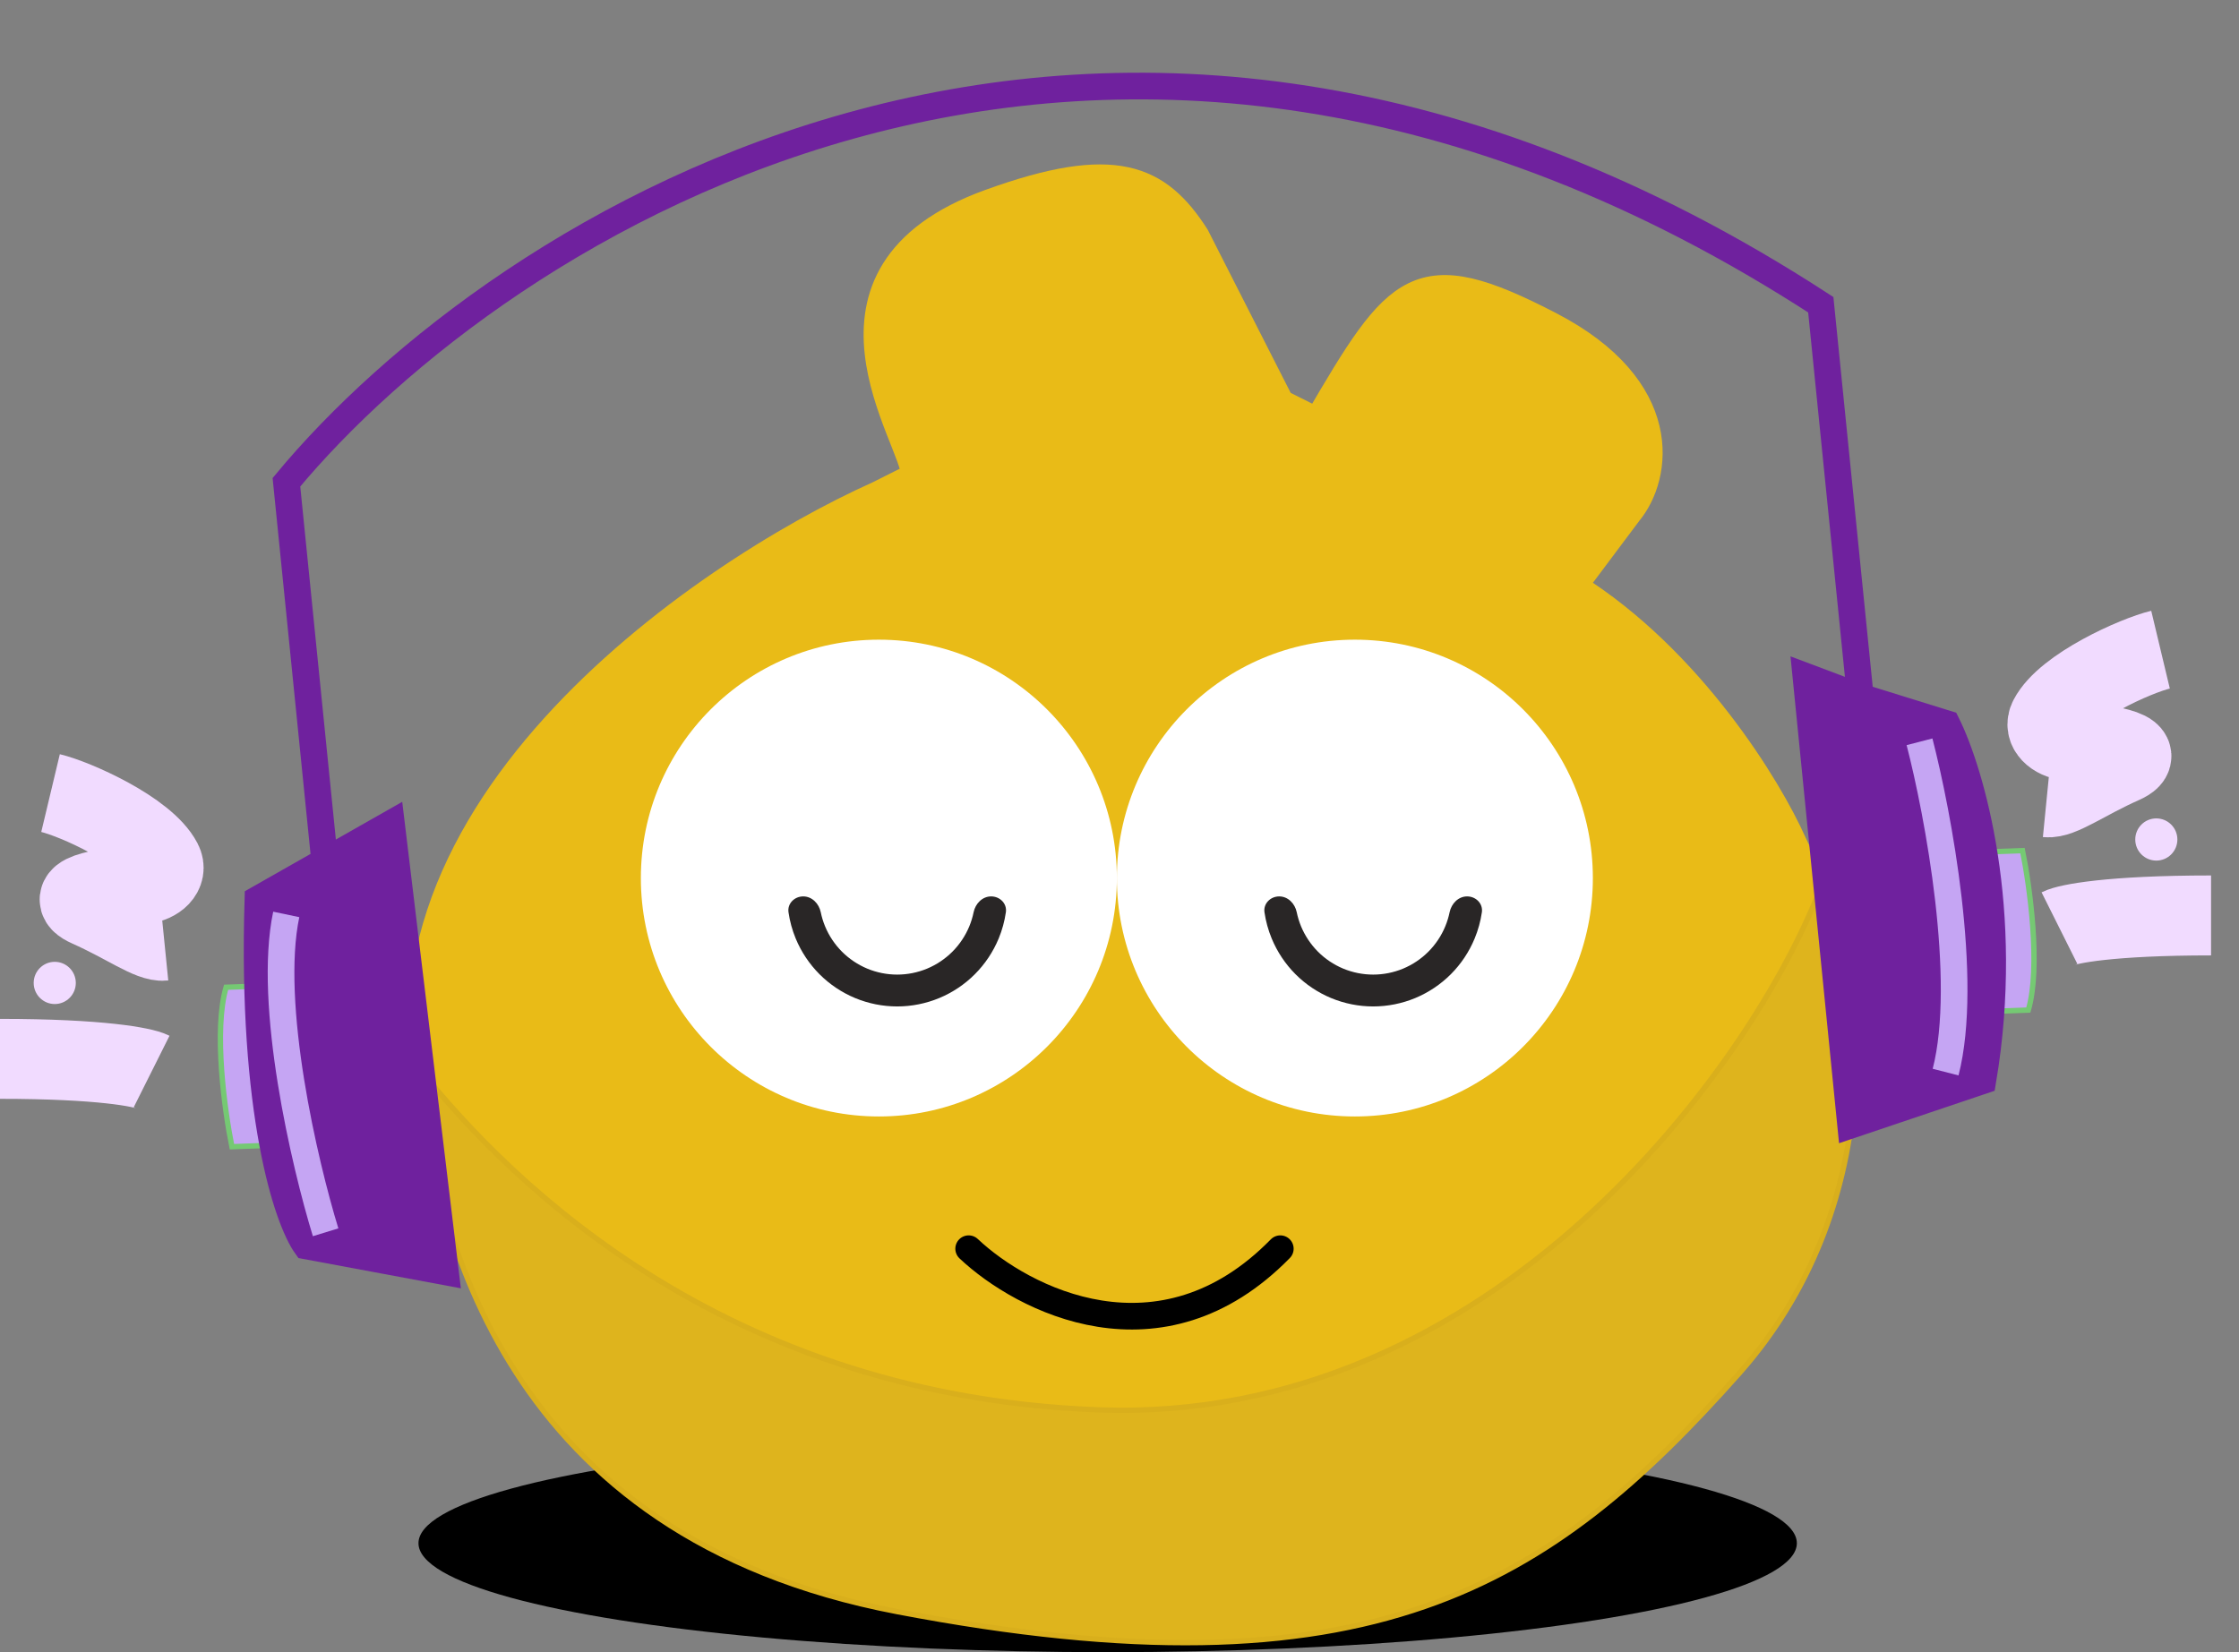 <svg width="84" height="62" viewBox="0 0 84 62" fill="none" xmlns="http://www.w3.org/2000/svg">
<rect x="0" y="0" width="84" height="62" fill="#808080" stroke="none"/>
<ellipse cx="41.556" cy="57.909" rx="25.856" ry="4.089" fill="black"/>
<path d="M81.056 24.379C80.144 24.597 77.487 25.77 76.871 26.957C76.652 27.378 77.086 27.735 77.558 27.785C78.814 27.916 80.742 28.16 79.634 28.653C78.212 29.286 77.317 29.972 76.79 29.92" stroke="#F1DBFF" stroke-width="3"/>
<path d="M1.896 29.761C2.809 29.979 5.465 31.152 6.081 32.339C6.3 32.761 5.867 33.118 5.395 33.167C4.139 33.299 2.21 33.542 3.319 34.035C4.741 34.669 5.636 35.355 6.163 35.302" stroke="#F1DBFF" stroke-width="3"/>
<path d="M80.897 32.294C80.461 32.294 80.108 31.94 80.108 31.503C80.108 31.065 80.461 30.711 80.897 30.711C81.334 30.711 81.688 31.065 81.688 31.503C81.688 31.94 81.334 32.294 80.897 32.294Z" fill="#F1DBFF"/>
<path d="M2.054 37.677C2.49 37.677 2.844 37.322 2.844 36.885C2.844 36.448 2.49 36.093 2.054 36.093C1.617 36.093 1.264 36.448 1.264 36.885C1.264 37.322 1.617 37.677 2.054 37.677Z" fill="#F1DBFF"/>
<path d="M82.952 34.352C79.16 34.352 77.58 34.669 77.264 34.827" stroke="#F1DBFF" stroke-width="3"/>
<path d="M0 39.734C3.792 39.734 5.372 40.051 5.688 40.209" stroke="#F1DBFF" stroke-width="3"/>
<path d="M16.457 42.642C12.663 30.817 26.301 21.538 32.941 18.557L34.314 17.868C34.314 16.492 29.705 10.29 37.131 7.599C41.81 5.903 43.451 6.649 44.873 8.865L48.051 15.116L49.425 15.804C52.457 10.606 53.168 9.61 58.145 12.19C62.728 14.564 62.245 17.868 61.101 19.245L59.04 21.997C63.436 24.75 66.366 29.567 67.282 31.631C68.026 33.309 71.8 39.238 65.909 49.523C60.028 59.787 45.304 61.505 37.062 60.533C30.494 59.759 20.192 54.282 16.457 42.642Z" fill="#E9BB17" stroke="#E9BB17"/>
<path d="M41.214 52.906C26.378 52.355 18.375 43.415 15.628 39.974C16.315 46.167 18.864 57.652 33.659 60.476C51.407 63.863 58.125 59.564 65.253 51.53C70.748 45.337 70.153 36.931 68.322 33.261C65.803 39.913 56.05 53.457 41.214 52.906Z" fill="#DEB41D" stroke="#D9AF1C" stroke-width="0.2"/>
<path d="M32.972 41.896C37.903 41.896 41.901 37.89 41.901 32.95C41.901 28.009 37.903 24.004 32.972 24.004C28.041 24.004 24.043 28.009 24.043 32.95C24.043 37.89 28.041 41.896 32.972 41.896Z" fill="white"/>
<path d="M50.83 41.896C55.761 41.896 59.759 37.89 59.759 32.95C59.759 28.009 55.761 24.004 50.83 24.004C45.899 24.004 41.901 28.009 41.901 32.95C41.901 37.89 45.899 41.896 50.83 41.896Z" fill="white"/>
<path d="M37.184 33.638C37.514 33.638 37.785 33.907 37.737 34.233C37.688 34.571 37.598 34.902 37.467 35.218C37.26 35.719 36.956 36.174 36.573 36.558C36.191 36.941 35.737 37.245 35.236 37.453C34.736 37.66 34.2 37.767 33.66 37.767C33.118 37.767 32.583 37.66 32.082 37.453C31.582 37.245 31.128 36.941 30.745 36.558C30.363 36.174 30.059 35.719 29.852 35.218C29.721 34.902 29.631 34.571 29.582 34.233C29.534 33.907 29.805 33.638 30.135 33.638C30.464 33.638 30.725 33.908 30.792 34.231C30.829 34.412 30.883 34.59 30.954 34.761C31.101 35.117 31.317 35.44 31.589 35.713C31.861 35.985 32.184 36.201 32.539 36.349C32.894 36.496 33.275 36.572 33.66 36.572C34.044 36.572 34.425 36.496 34.78 36.349C35.135 36.201 35.458 35.985 35.73 35.713C36.002 35.44 36.218 35.117 36.365 34.761C36.436 34.59 36.49 34.412 36.527 34.231C36.594 33.908 36.855 33.638 37.184 33.638Z" fill="#292626"/>
<path d="M55.041 33.638C55.371 33.638 55.642 33.907 55.595 34.233C55.546 34.571 55.455 34.902 55.324 35.218C55.117 35.719 54.814 36.174 54.431 36.558C54.048 36.941 53.594 37.245 53.094 37.453C52.594 37.66 52.058 37.767 51.517 37.767C50.976 37.767 50.44 37.66 49.94 37.453C49.44 37.245 48.986 36.941 48.603 36.558C48.221 36.174 47.917 35.719 47.71 35.218C47.579 34.902 47.488 34.571 47.439 34.233C47.392 33.907 47.663 33.638 47.992 33.638C48.322 33.638 48.583 33.908 48.649 34.231C48.686 34.412 48.741 34.59 48.811 34.761C48.959 35.117 49.175 35.44 49.446 35.713C49.718 35.985 50.041 36.201 50.396 36.349C50.752 36.496 51.133 36.572 51.517 36.572C51.902 36.572 52.282 36.496 52.638 36.349C52.993 36.201 53.316 35.985 53.587 35.713C53.86 35.44 54.075 35.117 54.222 34.761C54.293 34.59 54.347 34.412 54.385 34.231C54.452 33.908 54.712 33.638 55.041 33.638Z" fill="#292626"/>
<path d="M75.878 31.92L74.551 31.968L74.648 34.628L74.769 37.951L76.096 37.903C76.569 36.288 76.148 33.241 75.878 31.92Z" fill="#C5A5F3" stroke="#75C973" stroke-width="0.2"/>
<path d="M8.701 43.031L10.028 42.982L9.931 40.323L9.81 36.999L8.483 37.047C8.01 38.663 8.431 41.709 8.701 43.031Z" fill="#C5A5F3" stroke="#75C973" stroke-width="0.2"/>
<path d="M14.684 30.895L16.712 47.728L11.485 46.754C10.779 45.767 9.429 41.784 9.676 33.74L12.18 32.318L10.746 18.097C18.662 8.554 41.258 -6.139 68.31 11.435L69.794 26.151L73.039 27.159C73.938 28.961 75.466 34.163 74.39 40.553L69.43 42.225L67.751 25.382L69.794 26.151L68.31 11.435C41.258 -6.139 18.662 8.554 10.746 18.097L12.18 32.318L14.684 30.895Z" fill="#6F219E"/>
<path d="M12.18 32.318L9.676 33.74C9.429 41.784 10.779 45.767 11.485 46.754L16.712 47.728L14.684 30.895L12.18 32.318ZM12.18 32.318L10.746 18.097C18.662 8.554 41.258 -6.139 68.31 11.435L69.794 26.151M69.794 26.151L67.751 25.382L69.43 42.225L74.39 40.553C75.466 34.163 73.938 28.961 73.039 27.159L69.794 26.151Z" stroke="#6F219E"/>
<path d="M12.216 46.242C11.428 43.675 10.029 37.695 10.739 34.314" stroke="#C5A5F3"/>
<path d="M72.014 27.836C72.71 30.525 73.882 36.769 72.993 40.231" stroke="#C5A5F3"/>
<path d="M36.341 46.858C38.367 48.77 43.543 51.446 48.033 46.858" stroke="black" stroke-linecap="round"/>
</svg>

